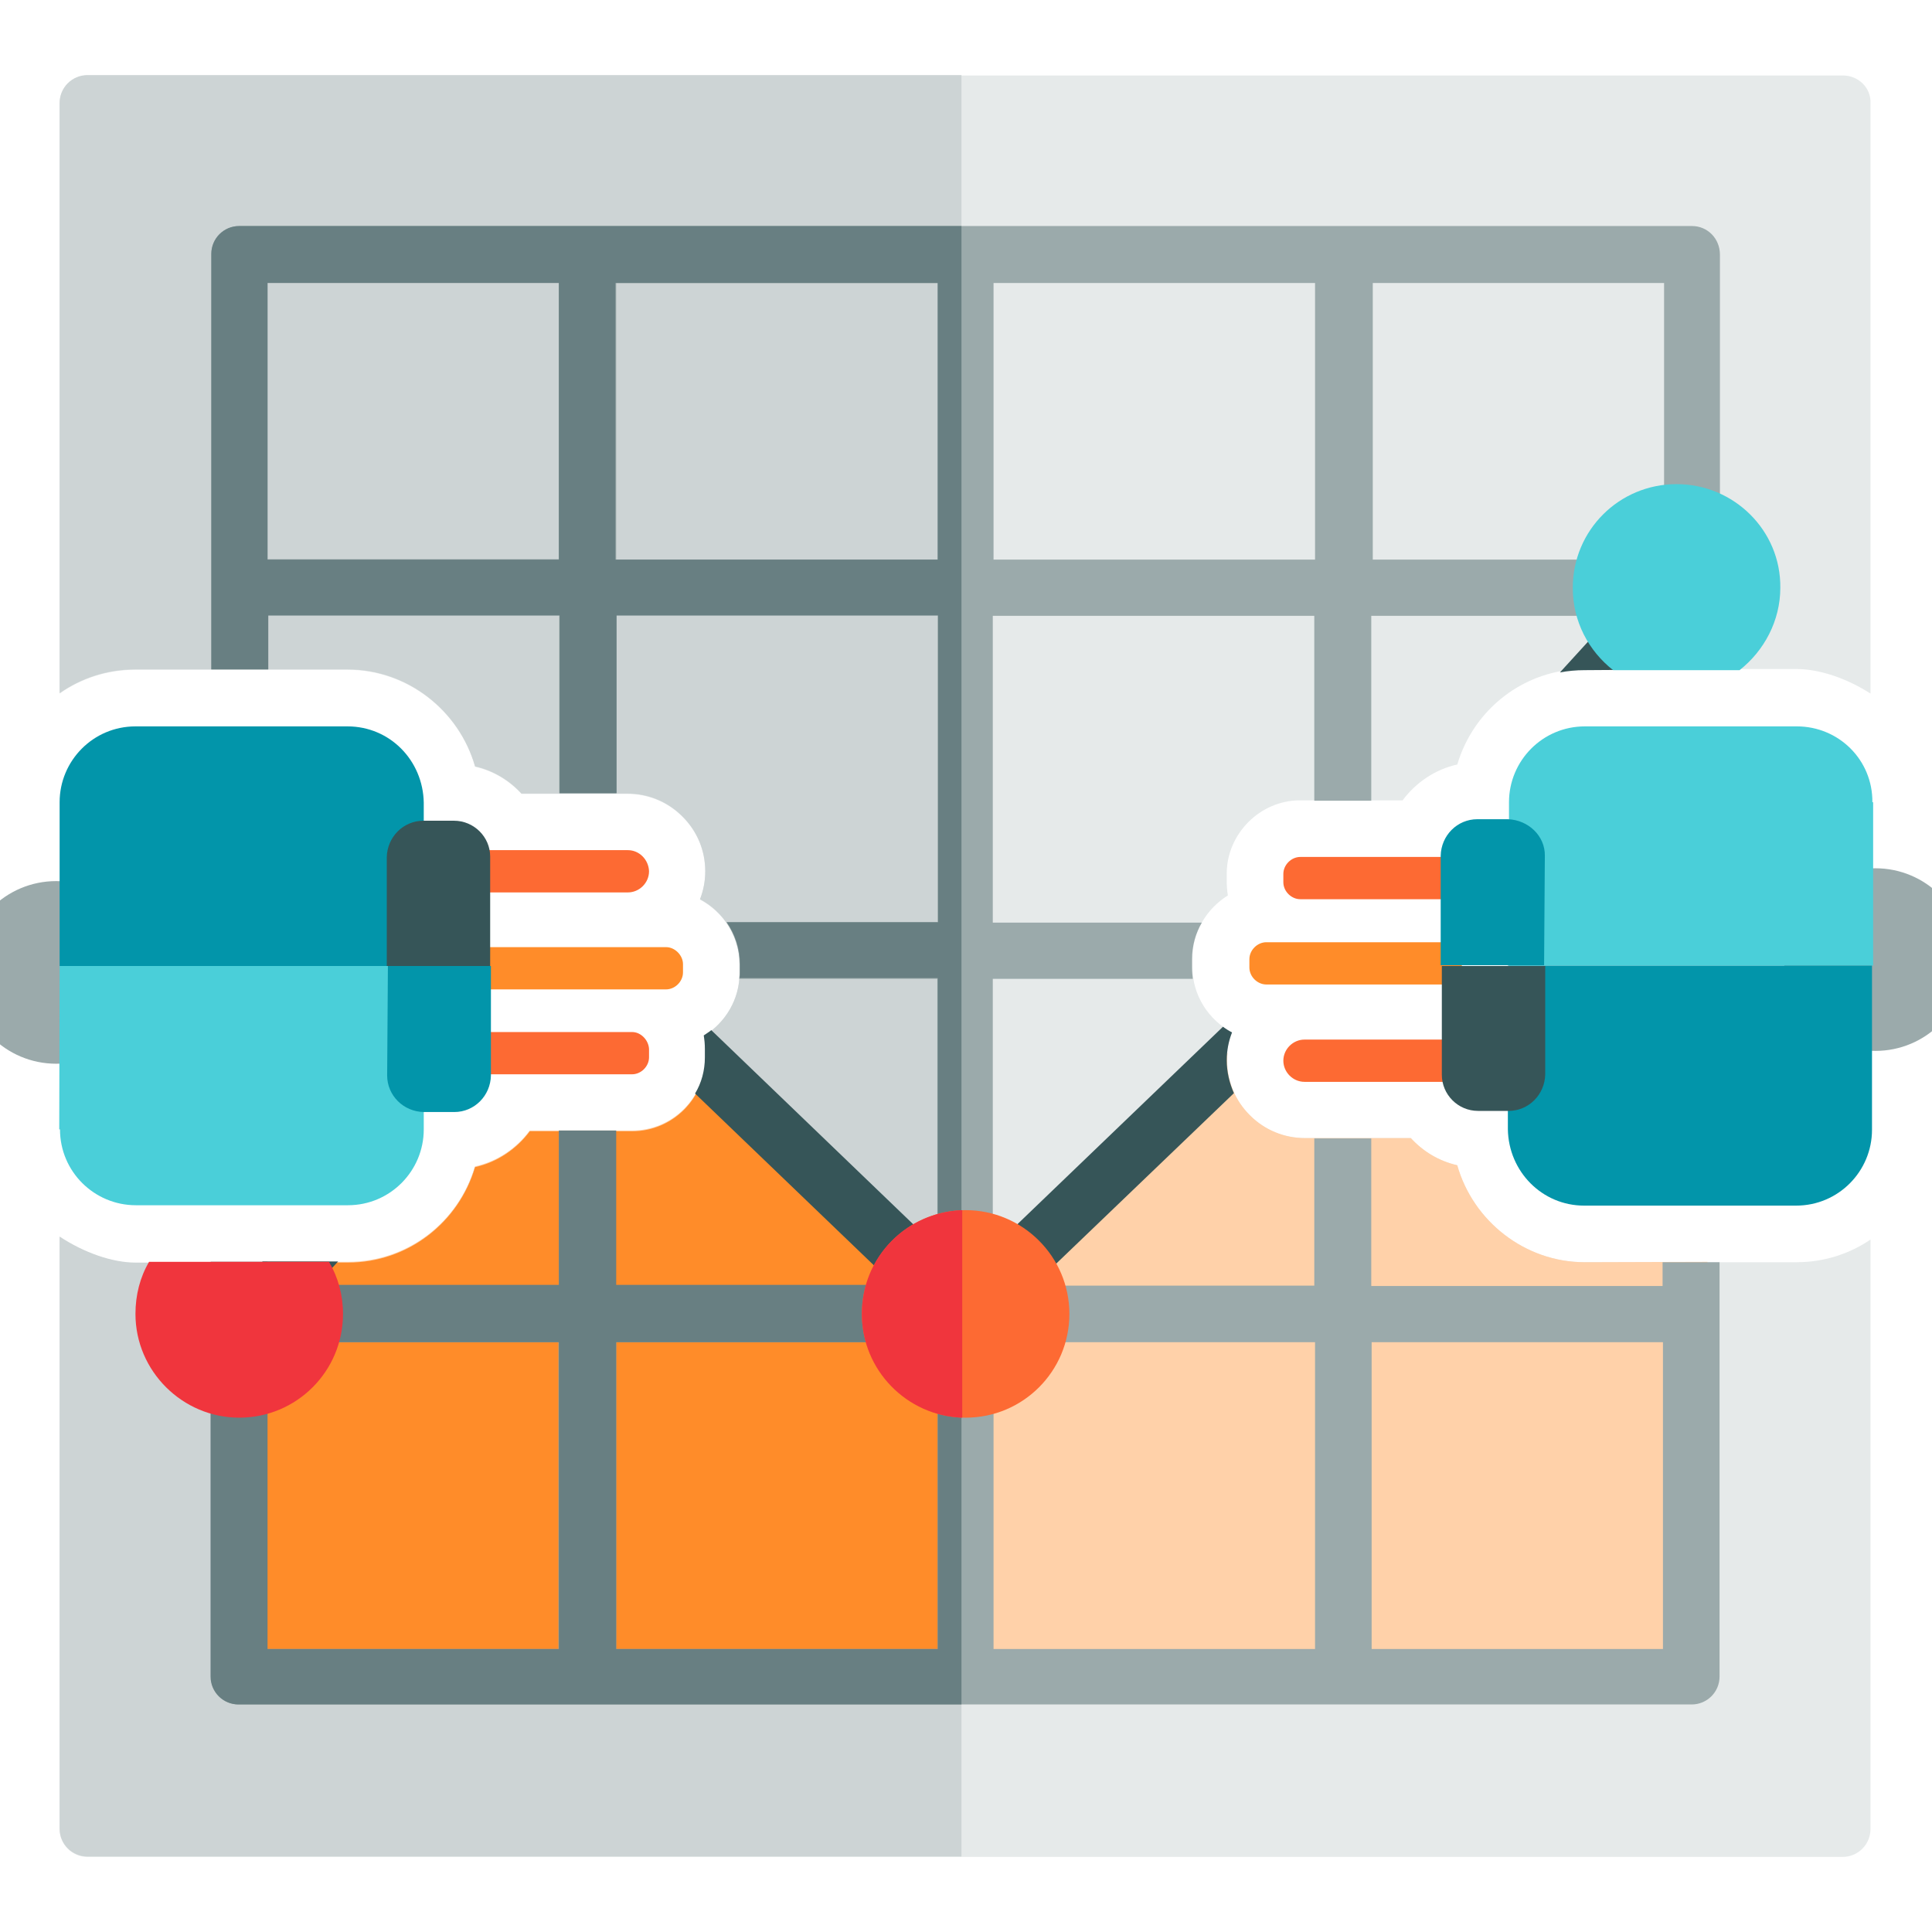 <?xml version="1.0" encoding="utf-8"?>
<!-- Generator: Adobe Illustrator 19.0.0, SVG Export Plug-In . SVG Version: 6.00 Build 0)  -->
<svg version="1.1" id="Layer_1" xmlns="http://www.w3.org/2000/svg" xmlns:xlink="http://www.w3.org/1999/xlink" x="0px" y="0px"
	 viewBox="-49 141 512 512" style="enable-background:new -49 141 512 512;" xml:space="preserve">
<style type="text/css">
	.st0{display:none;fill:#FFD1A9;}
	.st1{display:none;fill:#FF8C29;}
	.st2{display:none;fill:#FFFFFF;}
	.st3{display:none;fill:#F0353D;}
	.st4{fill:#E6EAEA;}
	.st5{fill:#CDD4D5;}
	.st6{fill:#FFD1A9;}
	.st7{fill:#FF8C29;}
	.st8{fill:#9BAAAB;}
	.st9{fill:#687F82;}
	.st10{fill:#365558;}
	.st11{fill:#F0353D;}
	.st12{fill:#FD6A33;}
	.st13{fill:#4ACFD9;}
	.st14{fill:#0295AA;}
</style>
<path class="st0" d="M590,326.1c-63.4,0-114.9,51.5-114.9,114.9S526.6,555.9,590,555.9S704.9,504.4,704.9,441S653.4,326.1,590,326.1
	z"/>
<path class="st1" d="M475.1,441c0,63.4,51.5,114.9,114.9,114.9V326.1C526.6,326.1,475.1,377.6,475.1,441z"/>
<path class="st2" d="M662.6,423.4c-3.3,0-6.4-2.1-7.6-5.3c-5.9-16.7-18.4-30.9-34.4-38.8c-4-2-5.6-6.8-3.6-10.7
	c2-4,6.8-5.6,10.7-3.6c19.6,9.8,35.1,27.2,42.4,47.8c1.5,4.2-0.7,8.8-4.9,10.2C664.4,423.2,663.5,423.4,662.6,423.4z"/>
<path class="st3" d="M633.4,433.8l-65-50.4c-2.4-1.9-5.7-2.2-8.4-0.9s-4.5,4.1-4.5,7.2v102.6c0,3.1,1.8,5.9,4.6,7.2
	c1.1,0.5,2.3,0.8,3.5,0.8c1.8,0,3.6-0.6,5-1.8l65-52.2c1.9-1.5,3-3.9,3-6.3C636.5,437.6,635.3,435.3,633.4,433.8z"/>
<g>
	<path class="st4" d="M295.5,353.1h27.2c3.5-4.7,8.6-8.2,14.5-9.5c4.3-14.6,17.7-25.3,33.7-25.3h56.2c6,0,13.2,2.4,19.6,6.5V168.4
		c0.2-4.1-3.2-7.4-7.3-7.4H-25.8c-4.1,0-7.4,3.3-7.4,7.4v156.4c5.7-4,12.6-6.3,20.1-6.3h56.2c15.9,0,29.6,10.9,33.8,25.7
		c4.8,1.1,9,3.6,12.3,7.2h28.1c5.4,0,10.6,2.1,14.5,6l0.1,0.1c3.9,3.9,6,9,6,14.5c0,2.6-0.5,5.1-1.4,7.4c6.2,3.3,10.5,9.8,10.5,17.3
		v2.2c0,7.1-3.8,13.2-9.4,16.7c0.2,1.2,0.3,2.4,0.3,3.6v2.2c0,10.7-8.7,19.5-19.5,19.5H91.3c-3.5,4.7-8.6,8.2-14.5,9.5
		c-4.3,14.6-17.7,25.3-33.7,25.3h-56.2c-6.1,0-13.6-2.6-20.1-6.9v156.9c0,4.1,3.3,7.4,7.4,7.4h465.1c4.1,0,7.4-3.3,7.4-7.4V469.5
		c-5.6,3.8-12.3,6-19.6,6h-56.2c-15.9,0-29.6-10.9-33.8-25.7c-4.8-1.1-9-3.6-12.3-7.2h-28.1c-5.4,0-10.6-2.1-14.5-6l-0.1-0.1
		c-3.9-3.9-6-9-6-14.5c0-2.6,0.5-5.1,1.4-7.4c-6.2-3.3-10.5-9.8-10.5-17.3V395c0-7.1,3.8-13.2,9.4-16.7c-0.2-1.2-0.3-2.4-0.3-3.6
		v-2.2C276.1,362,284.9,353.1,295.5,353.1z"/>
	<path class="st5" d="M-25.8,160.9c-4.1,0-7.4,3.3-7.4,7.4v156.4c5.7-4,12.6-6.3,20.1-6.3h56.2c15.9,0,29.6,10.9,33.8,25.7
		c4.8,1.1,9,3.6,12.3,7.2h28.1c5.4,0,10.6,2.1,14.5,6l0.1,0.1c3.9,3.9,6,9,6,14.5c0,2.6-0.5,5.1-1.4,7.4c6.2,3.3,10.5,9.8,10.5,17.3
		v2.2c0,7.1-3.8,13.2-9.4,16.7c0.2,1.2,0.3,2.4,0.3,3.6v2.2c0,10.7-8.7,19.5-19.5,19.5H91.3c-3.5,4.7-8.6,8.2-14.5,9.5
		c-4.3,14.6-17.7,25.3-33.7,25.3h-56.2c-6.1,0-13.6-2.6-20.1-6.9v156.9c0,4.1,3.3,7.4,7.4,7.4h231.6V160.9H-25.8z"/>
	<path class="st6" d="M371,475.5c-15.9,0-29.6-10.9-33.8-25.7c-4.8-1.1-9-3.6-12.3-7.2h-28.1c-5.4,0-10.6-2.1-14.5-6l-0.1-0.1
		c-3.9-3.9-6-9-6-14.5c0-0.7,0-1.3,0.1-2L206.9,481l-69-63.7c0,0.5,0.1,1,0.1,1.6v2.2c0,10.7-8.7,19.5-19.5,19.5H91.4
		c-3.5,4.7-8.6,8.2-14.5,9.5c-4.3,14.6-17.7,25.3-33.7,25.3H22.6l-12.2,13.8v100.2h393.1v-114L371,475.5L371,475.5z"/>
	<polygon class="st6" points="403.5,280.8 371,318.5 403.5,318.5 	"/>
	<path class="st7" d="M137.9,417.5c0,0.5,0.1,1.1,0.1,1.6v2.2c0,10.7-8.7,19.5-19.5,19.5H91.4c-3.5,4.7-8.6,8.2-14.5,9.5
		c-4.3,14.6-17.7,25.3-33.7,25.3H22.6l-12.2,13.8v100.2H206V480.3L137.9,417.5z"/>
	<path class="st8" d="M406.8,318.5V208.5c0-4.3-3.3-7.6-7.4-7.6h-385c-4.1,0-7.4,3.3-7.4,7.4v110.1H22v-14.3h77.2v47.1h15.1v-47.1
		h85.2v81.3h-56c2.2,3.2,3.5,7,3.5,11.1v2.2c0,0.6,0,1.1-0.1,1.7h52.5v81.3h-85.2v-41H99.1v41H21.8v-6.3H6.9v109.9
		c0,4.1,3.3,7.4,7.4,7.4h385c4.1,0,7.4-3.3,7.4-7.4V475.5h-15.1v6.3h-77.2v-39.1h-15.1v39h-85.2v-81.3h53c-0.1-1-0.2-1.9-0.2-3v-2.2
		c0-3.5,0.9-6.8,2.6-9.7h-55.4v-81.3h85.2v49h15.1v-49h77.2v14.3L406.8,318.5L406.8,318.5z M99.1,215.9v73.3H21.9v-73.3H99.1
		L99.1,215.9L99.1,215.9z M98.9,578H21.8v-81.3h77.2V578z M199.5,578h-85.2v-81.3h85.2V578z M314.5,496.7h77.2V578h-77.2V496.7z
		 M199.5,289.3h-85.2v-73.3h85.2V289.3z M299.5,496.7V578h-85.2v-81.3H299.5z M299.5,289.3h-85.2v-73.3h85.2V289.3z M314.8,289.3
		v-73.3H392v73.3H314.8z"/>
	<path class="st9" d="M14.4,200.9c-4.1,0-7.4,3.3-7.4,7.4v110.1h15.1v-14.3h77.2v47.1h15.1v-47.1h85.2v81.3h-56
		c2.2,3.2,3.5,7,3.5,11.1v2.2c0,0.5,0,1-0.1,1.5h52.5v81.3h-85.2v-40.9H99.1v40.9H21.9v-6.1H6.8v109.9c0,4.1,3.3,7.4,7.4,7.4h191.6
		V200.9H14.4z M99.1,578H21.9v-81.3h77.2V578z M199.5,578h-85.2v-81.3h85.2V578z M99.1,289.3H21.9v-73.3h77.2V289.3z M199.5,289.3
		h-85.4v-73.3h85.4V289.3z"/>
	<path class="st10" d="M276.1,422c0-2.6,0.5-5.1,1.4-7.4c-0.8-0.4-1.6-0.9-2.4-1.5l-68.3,65.6l-67.3-64.7c-0.6,0.5-1.3,0.9-2,1.4
		c0.2,1.2,0.3,2.4,0.3,3.6v2.2c0,3.5-0.9,6.8-2.6,9.6l66.1,63.5c3,2.8,7.4,2.8,10.4,0l66.3-63.6C276.9,428.2,276.1,425.2,276.1,422z
		"/>
	<path class="st10" d="M8.9,488c-2.8,3-2.6,7.8,0.4,10.6c1.3,1.3,3.2,2,5,2c2,0,4.1-0.7,5.4-2.6l20.9-22.7h-20L8.9,488z"/>
	<path class="st10" d="M385.3,318.5l15.3-16.7c3-3,2.6-7.8-0.4-10.6c-3-3-7.8-2.6-10.6,0.4l-25.2,27.6c2.1-0.4,4.3-0.6,6.5-0.6
		L385.3,318.5L385.3,318.5z"/>
	<path class="st11" d="M-13.1,489.2c0,15.2,12.5,27.5,27.5,27.5c15.2,0,27.5-12.3,27.5-27.5c0-5-1.3-9.7-3.7-13.8H-9.5
		C-11.9,479.5-13.1,484.2-13.1,489.2z"/>
	<path class="st12" d="M206.9,461.7c-15.2,0-27.5,12.3-27.5,27.5s12.5,27.5,27.5,27.5c15.2,0,27.5-12.3,27.5-27.5
		S222,461.7,206.9,461.7z"/>
	<path class="st11" d="M179.4,489.2c0,14.9,11.9,27,26.6,27.5v-55C191,462.3,179.4,474.3,179.4,489.2z"/>
	<path class="st13" d="M422.8,296.8c0.2-15.2-12.3-27.5-27.5-27.5s-27.5,12.2-27.5,27.5c0,8.9,4.2,16.7,10.7,21.8H412
		C418.5,313.5,422.8,305.5,422.8,296.8z"/>
	<g>
		<circle class="st8" cx="448" cy="395.3" r="24.2"/>
		<path class="st12" d="M342.9,368.1h-47.3c-2.4,0-4.5,2.1-4.5,4.5v2.2c0,2.4,2.1,4.5,4.5,4.5h47.3c2.5,0,4.5-1.9,4.5-4.5v-2.2
			C347.4,370.3,345.3,368.1,342.9,368.1z"/>
		<path class="st7" d="M333.9,390.7h-47.3c-2.4,0-4.5,2.1-4.5,4.5v2.2c0,2.4,2.1,4.5,4.5,4.5h47.3c2.5,0,4.5-1.9,4.5-4.5v-2.2
			C338.3,392.8,336.3,390.7,333.9,390.7z"/>
		<path class="st12" d="M341.8,416.5h-45.1c-3,0-5.6,2.5-5.6,5.6c0,3,2.5,5.6,5.6,5.6h45.1c3,0,5.6-2.5,5.6-5.6
			C347.4,418.8,345,416.5,341.8,416.5z"/>
		<path class="st13" d="M427.2,333.5H371c-11.2,0-20.1,9.1-20.1,20.1v43.3h96.5v-43.3h-0.2C447.3,342.3,438.2,333.5,427.2,333.5z"/>
		<path class="st14" d="M350.6,440.3c0.2,11.2,9.1,20.2,20.2,20.2H427c11.2,0,20.1-9.1,20.1-20.1v-43.5h-96.5L350.6,440.3
			L350.6,440.3z"/>
		<path class="st14" d="M350.6,358.1h-8.1c-5.3,0-9.6,4.3-9.7,9.7v29h27.4l0.2-29C360.5,362.6,356.1,358.3,350.6,358.1z"/>
		<path class="st10" d="M333.1,425.8c0,5.3,4.3,9.6,9.6,9.6h8.1c5.3,0,9.6-4.3,9.7-9.7V397h-27.4L333.1,425.8L333.1,425.8z"/>
	</g>
	<g>
		<circle class="st8" cx="-34.1" cy="398.7" r="24.2"/>
		<path class="st12" d="M118.5,414.5H71.2c-2.5,0-4.5,1.9-4.5,4.5v2.2c0,2.4,2.1,4.5,4.5,4.5h47.3c2.4,0,4.5-2.1,4.5-4.5V419
			C122.9,416.7,120.9,414.5,118.5,414.5z"/>
		<path class="st7" d="M127.5,392H80.2c-2.5,0-4.5,1.9-4.5,4.5v2.2c0,2.4,2.1,4.5,4.5,4.5h47.3c2.4,0,4.5-2.1,4.5-4.5v-2.2
			C132,394.2,129.9,392,127.5,392z"/>
		<path class="st12" d="M117.4,366.3H72.3c-3,0-5.6,2.5-5.6,5.6c0,3.2,2.4,5.6,5.6,5.6h45.1c3,0,5.6-2.5,5.6-5.6
			C122.9,368.8,120.4,366.3,117.4,366.3z"/>
		<path class="st13" d="M-33.3,440.3h0.2c0,11.2,9.1,20.1,20.1,20.1h56.2c11.2,0,20.1-9.1,20.1-20.1V397h-96.5L-33.3,440.3
			L-33.3,440.3z"/>
		<path class="st14" d="M43.1,333.5h-56.2c-11.2,0-20.1,9.1-20.1,20.1V397h96.5v-43.3C63.1,342.5,54.3,333.5,43.1,333.5z"/>
		<path class="st14" d="M53.6,426c0,5.3,4.3,9.6,9.7,9.7h8.1c5.3,0,9.6-4.3,9.7-9.7v-29H53.8L53.6,426z"/>
		<path class="st10" d="M71.3,358.5h-8.1c-5.3,0-9.6,4.3-9.7,9.7V397h27.4v-29C80.9,362.8,76.6,358.5,71.3,358.5z"/>
	</g>
</g>
</svg>
